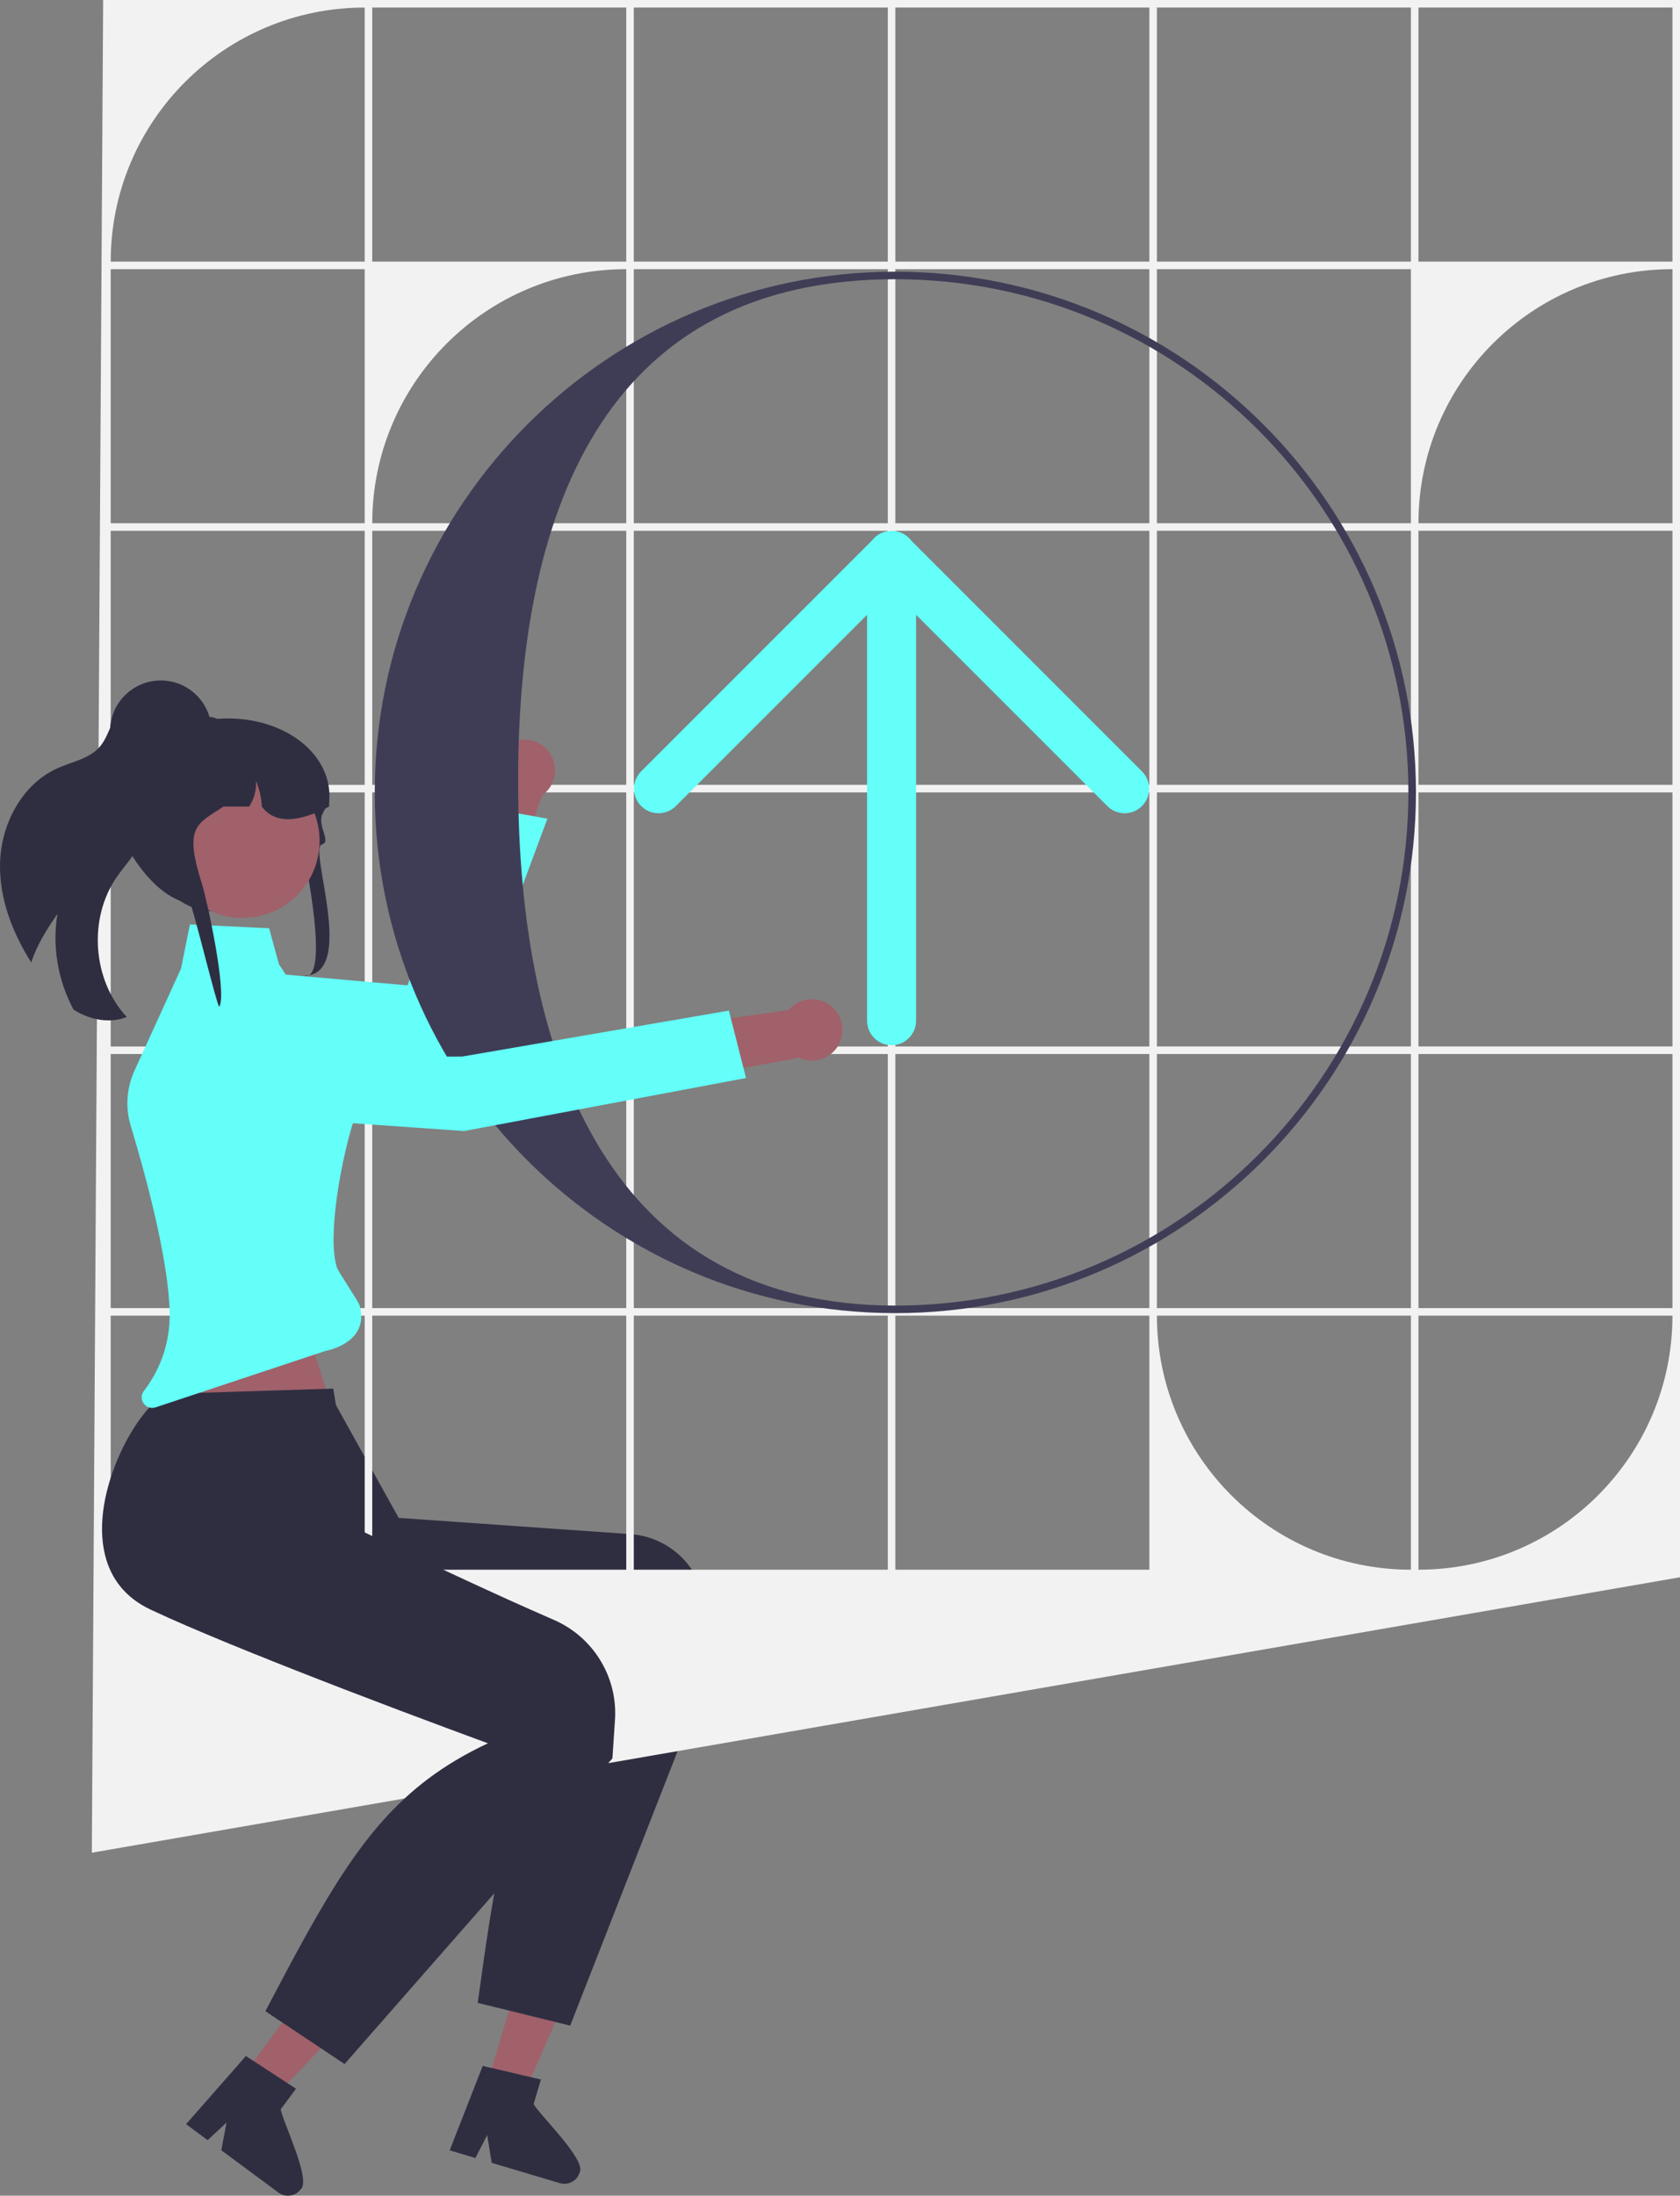 <svg xmlns="http://www.w3.org/2000/svg" width="445.344" height="581.892" viewBox="0 0 445.344 581.892" xmlns:xlink="http://www.w3.org/1999/xlink"><rect x="0" y="0" width="445.344" height="581.892" fill="#808080" stroke="none"/><g><g><polygon points="128.925 552.934 138.519 555.791 154.106 520.144 139.946 515.927 128.925 552.934" fill="#a0616a"/><path d="M140.829,550.51l-.009-.003-10.436-2.445-.009-.003-2.417-.562-8.307,21.239-.447,1.137,6.817,2.037,.561-1.098,2.567-4.981,.98,6.04,.21,1.316,18.065,5.389c1.074,.32,2.184,.188,3.119-.298,1.001-.496,1.801-1.397,2.141-2.56,1.821-3.333-10.903-15.511-12.209-18.115l1.941-6.501-2.566-.591Z" fill="#2f2e41"/></g><path d="M190.381,436.509l-1.117,2.881-3.25,8.363-34.864,89.07-24.509-6.026c4.613-33.653,7.872-54.493,19.517-72.399,3.225-4.962,7.104-9.703,11.828-14.431,0,0-18.608-.057-40.462-.503-1.918-.04-3.868-.08-5.833-.135-18.092-.424-37.431-1.12-49.854-2.275-7.559-.702-12.777-4.313-16.198-9.392-9.791-14.463-5.128-40.861,.923-45.888l40.906-16.267,16.496,29.658,1.726,3.098,61.442,4.307c8.965,.628,16.582,6.791,19.068,15.427l4.179,14.513Z" fill="#2f2e41"/><path d="M27.344,0l-3,491,421-73V0H27.344ZM96.677,416H29.344v-67.333H96.677v67.333Zm0-69.333H29.344v-67.334H96.677v67.334Zm0-69.334H29.344v-67.333H96.677v67.333Zm0-69.333H29.344v-67.334H96.677v67.334Zm0-69.334H29.344V71.334H96.677v67.333Zm0-69.333H29.344v-0C29.344,32.146,59.49,2,96.677,2h0V69.334Zm69.333,346.666H98.677v-67.333h67.333v67.333Zm0-69.333H98.677v-67.334h67.333v67.334Zm0-69.334H98.677v-67.333h67.333v67.333Zm0-69.333H98.677v-67.334h67.333v67.334Zm0-69.334H98.677v-0c0-37.187,30.146-67.333,67.333-67.333h0v67.333Zm0-69.333H98.677V2h67.333V69.334Zm69.334,346.666h-67.334v-67.333h67.334v67.333Zm0-69.333h-67.334v-67.334h67.334v67.334Zm0-69.334h-67.334v-67.333h67.334v67.333Zm0-69.333h-67.334v-67.334h67.334v67.334Zm0-69.334h-67.334V71.334h67.334v67.333Zm0-69.333h-67.334V2h67.334V69.334Zm69.334,346.666h-67.334v-67.333h67.334v67.333Zm0-69.333h-67.334v-67.334h67.334v67.334Zm0-69.334h-67.334v-67.333h67.334v67.333Zm0-69.333h-67.334v-67.334h67.334v67.334Zm0-69.334h-67.334V71.334h67.334v67.333Zm0-69.333h-67.334V2h67.334V69.334Zm69.333,346.666h-0c-37.187,0-67.333-30.146-67.333-67.333v-0h67.333v67.333Zm0-69.333h-67.333v-67.334h67.333v67.334Zm0-69.334h-67.333v-67.333h67.333v67.333Zm0-69.333h-67.333v-67.334h67.333v67.334Zm0-69.334h-67.333V71.334h67.333v67.333Zm0-69.333h-67.333V2h67.333V69.334Zm2.001,346.666h-.001v-67.333h67.334v0c0,37.187-30.146,67.333-67.333,67.333Zm67.333-69.333h-67.334v-67.334h67.334v67.334Zm0-69.334h-67.334v-67.333h67.334v67.333Zm0-69.333h-67.334v-67.334h67.334v67.334Zm0-69.334h-67.334v-0c0-37.187,30.146-67.333,67.333-67.333h.001v67.333Zm0-69.333h-67.334V2h67.334V69.334Z" fill="#f2f2f2"/><g><path d="M143.744,210.761l-8.218,22.883-13.727-2.871,9.55-23.884c-.264-.74-.427-1.53-.467-2.355-.214-4.49,3.253-8.302,7.742-8.516,4.49-.214,8.302,3.253,8.516,7.742,.136,2.863-1.228,5.446-3.396,7.001Z" fill="#a0616a"/><path d="M145.11,216.968l-18.608,50.039-2.689,7.221c-2.428,6.53-9.112,10.439-16.001,9.367l-43.215-6.752-3.194-19.81,46.617,4.103,7.795-20.447,10.342-27.141,2.36,.423,13.217,2.385,3.375,.612Z" fill="#63fff8"/></g><g><polygon points="64.24 550.328 72.285 556.284 99.09 528.085 87.215 519.294 64.24 550.328" fill="#a0616a"/><path d="M74.426,558.991l4.038-5.454-2.211-1.437-8.988-5.865-2.083-1.353-15.049,17.139-.807,.919,5.713,4.23,.904-.837,4.103-3.806-1.131,6.007-.251,1.32,15.146,11.214c.904,.67,1.989,.925,3.028,.789,1.118-.13,2.176-.706,2.896-1.678,2.85-2.512-4.967-18.292-5.308-21.187Z" fill="#2f2e41"/></g><path d="M237.344,348c-76.093,0-138-61.906-138-138S161.25,72,237.344,72s138,61.907,138,138-61.907,138-138,138Zm0-274c-74.991,0-100,58.009-100,133s25.009,139,100,139,136-61.01,136-136-61.009-136-136-136Z" fill="#3f3d56"/><path d="M302.724,204.428l-61.156-61.156c-.177-.234-.366-.462-.58-.675-1.281-1.281-2.965-1.914-4.644-1.902-1.679-.012-3.363,.62-4.644,1.902-.213,.213-.402,.441-.58,.675l-61.156,61.156c-2.538,2.538-2.538,6.654,0,9.192,2.538,2.538,6.654,2.538,9.192,0l50.688-50.688v107.567c0,3.59,2.91,6.5,6.5,6.5s6.5-2.91,6.5-6.5v-107.567l50.688,50.688c2.538,2.538,6.654,2.538,9.192,0,2.538-2.538,2.538-6.654,0-9.192Z" fill="#63fff8"/><polygon points="78.344 342 88.202 374.15 43.344 379 59.344 338 78.344 342" fill="#a0616a"/><path d="M162.344,466l-2.03,2.33-5.9,6.76-63.07,71.91-21-14c15.78-30.08,25.93-48.57,42.97-61.45,4.72-3.57,9.98-6.71,16.03-9.55,0,0-17.48-6.38-37.88-14.23-1.79-.69-3.61-1.39-5.44-2.11-16.87-6.55-34.82-13.78-46.11-19.09-6.87-3.23-10.55-8.4-12.04-14.34-4.29-16.93,9.07-40.17,16.47-42.84l44-1.39,5.43,33.5,.57,3.5s16.12,7.79,33.04,15.58c2.54,1.16,5.09,2.33,7.61,3.47,4,1.8,7.9,3.54,11.52,5.11,.083,.036,.166,.072,.248,.108,10.491,4.531,17.021,15.144,16.261,26.547l-.679,10.186Z" fill="#2f2e41"/><path d="M89.324,317.12c-1.07,7.64-1.32,14.86,.02,18.88,.356,1.069,5.692,8.883,6,10,2.754,9.984-9,12-9,12l-45.093,14.971c-2.597,.862-4.782-2.146-3.123-4.321,3.699-4.85,7.077-11.858,6.836-21.139-.375-14.463-6.776-37.465-10.314-49.161-1.456-4.813-1.105-9.985,.98-14.561l5.034-11.048,7.32-16.05,2.36-11.69,21,1,2.59,9.51,19.54,29.83c.79,1.21,1.31,2.56,1.54,3.95,.31,1.74,.16,3.56-.45,5.27-2.03,5.69-4.1,14.36-5.24,22.56Z" fill="#63fff8"/><g><path d="M211.828,280.346l-23.932,4.288-4.357-13.33,25.464-3.633c.509-.598,1.113-1.133,1.809-1.579,3.785-2.424,8.818-1.321,11.242,2.464,2.424,3.785,1.321,8.818-2.464,11.242-2.414,1.546-5.333,1.652-7.762,.548Z" fill="#a0616a"/><path d="M51.529,280.183l3.034,3.26c7.358,7.905,17.443,12.722,28.216,13.478l40.243,2.822,74.745-14.052-4.551-17.869-70.659,12.177-71.028,.183Z" fill="#63fff8"/></g></g><g><path d="M.01,228.798c-.217,9.32,3.266,18.345,8.27,26.271,1.487-4.627,4.159-8.839,6.947-12.854-1.455,8.6,.138,17.655,4.258,25.34,.154,.108,.299,.205,.456,.292,4.079,2.453,9.249,3.447,13.662,1.675-9.116-9.827-10.276-26.108-2.633-37.13,2.164-3.128,4.962-5.894,6.303-9.453,2.116-5.679,.082-11.932-1.201-17.853-1.2-5.511-1.41-12.068,2.287-16.107-.759-1.085-2.201-1.835-3.561-1.639-2.279,.322-3.939,2.303-4.995,4.344-1.057,2.041-1.754,4.302-3.226,6.065-2.727,3.299-7.372,4.079-11.286,5.817C5.811,207.789,.237,218.427,.01,228.798Z" fill="#2f2e41"/><path d="M79.797,223.469c-.542-1.896,3.192,9.693,1.39,9.902-8.205,.941-19.469,5.842-25.184,8.128-.257-.03-.515-.06-.765-.097-.613-.067-1.211-.164-1.802-.276-13.307-2.518-18.424-22.959-18.424-23.146,0-.919,2.205-26.158,5.68-26.532,.901-.097,1.817-.149,2.748-.149h8.622c1.832-.389,3.648-.657,5.412-.784h.015c17.357-1.322,31.042,9.257,29.763,22.129-.008,.015-.023,.03-.03,.045-.371,.553-.696,1.076-.984,1.576-.28,.471-.515,.919-.719,1.345-1.582,3.287,2.485,7.424-.212,8.196-3.586,1.027,9.432,34.778-4.763,34.778,6.905,1.963,.747-29.885-.747-35.114Z" fill="#2f2e41"/><circle cx="64.303" cy="222.86" r="20.413" fill="#a0616a"/><path d="M87.252,213.757c-.341,.179-.674,.344-1.014,.508-.356,.172-.712,.344-1.067,.501-6.835,3.101-12.399,3.444-15.775-1.009-.091-2.331-.613-4.647-1.552-6.799,.174,2.383-.477,4.811-1.802,6.799h-6.797c-7.002,4.647-10.597,5.133-5.738,20.389,1.355,4.251,6.742,28.988,4.623,32.656-.613-.067-7.136-27.162-7.726-27.274-13.307-2.518-21.762-24.441-20.68-25.681,0-3.646,.848-7.09,2.369-10.168,1.968-3.997,5.064-7.359,8.887-9.668,2.256-1.098,4.633-1.987,7.1-2.667,.061-.015,.114-.03,.174-.045,.749-.202,1.514-.389,2.278-.545,1.567-.329,3.156-.575,4.784-.725,.114-.007,.227-.015,.333-.015,.666,0,1.287,.187,1.824,.501,.008,0,.008,.007,.015,.007,.394,.232,.742,.538,1.014,.904,.469,.598,.742,1.345,.742,2.159h7.569c.28,0,.56,.007,.84,.022,10.544,.418,19.022,8.711,19.567,19.081,.023,.359,.03,.71,.03,1.068Z" fill="#2f2e41"/><path d="M56.069,193.783c0,7.427-6.021,13.448-13.448,13.448-7.427,0-13.448-6.021-13.448-13.448s6.021-13.448,13.448-13.448c7.427,0,13.448,6.021,13.448,13.448Z" fill="#2f2e41"/></g></svg>
